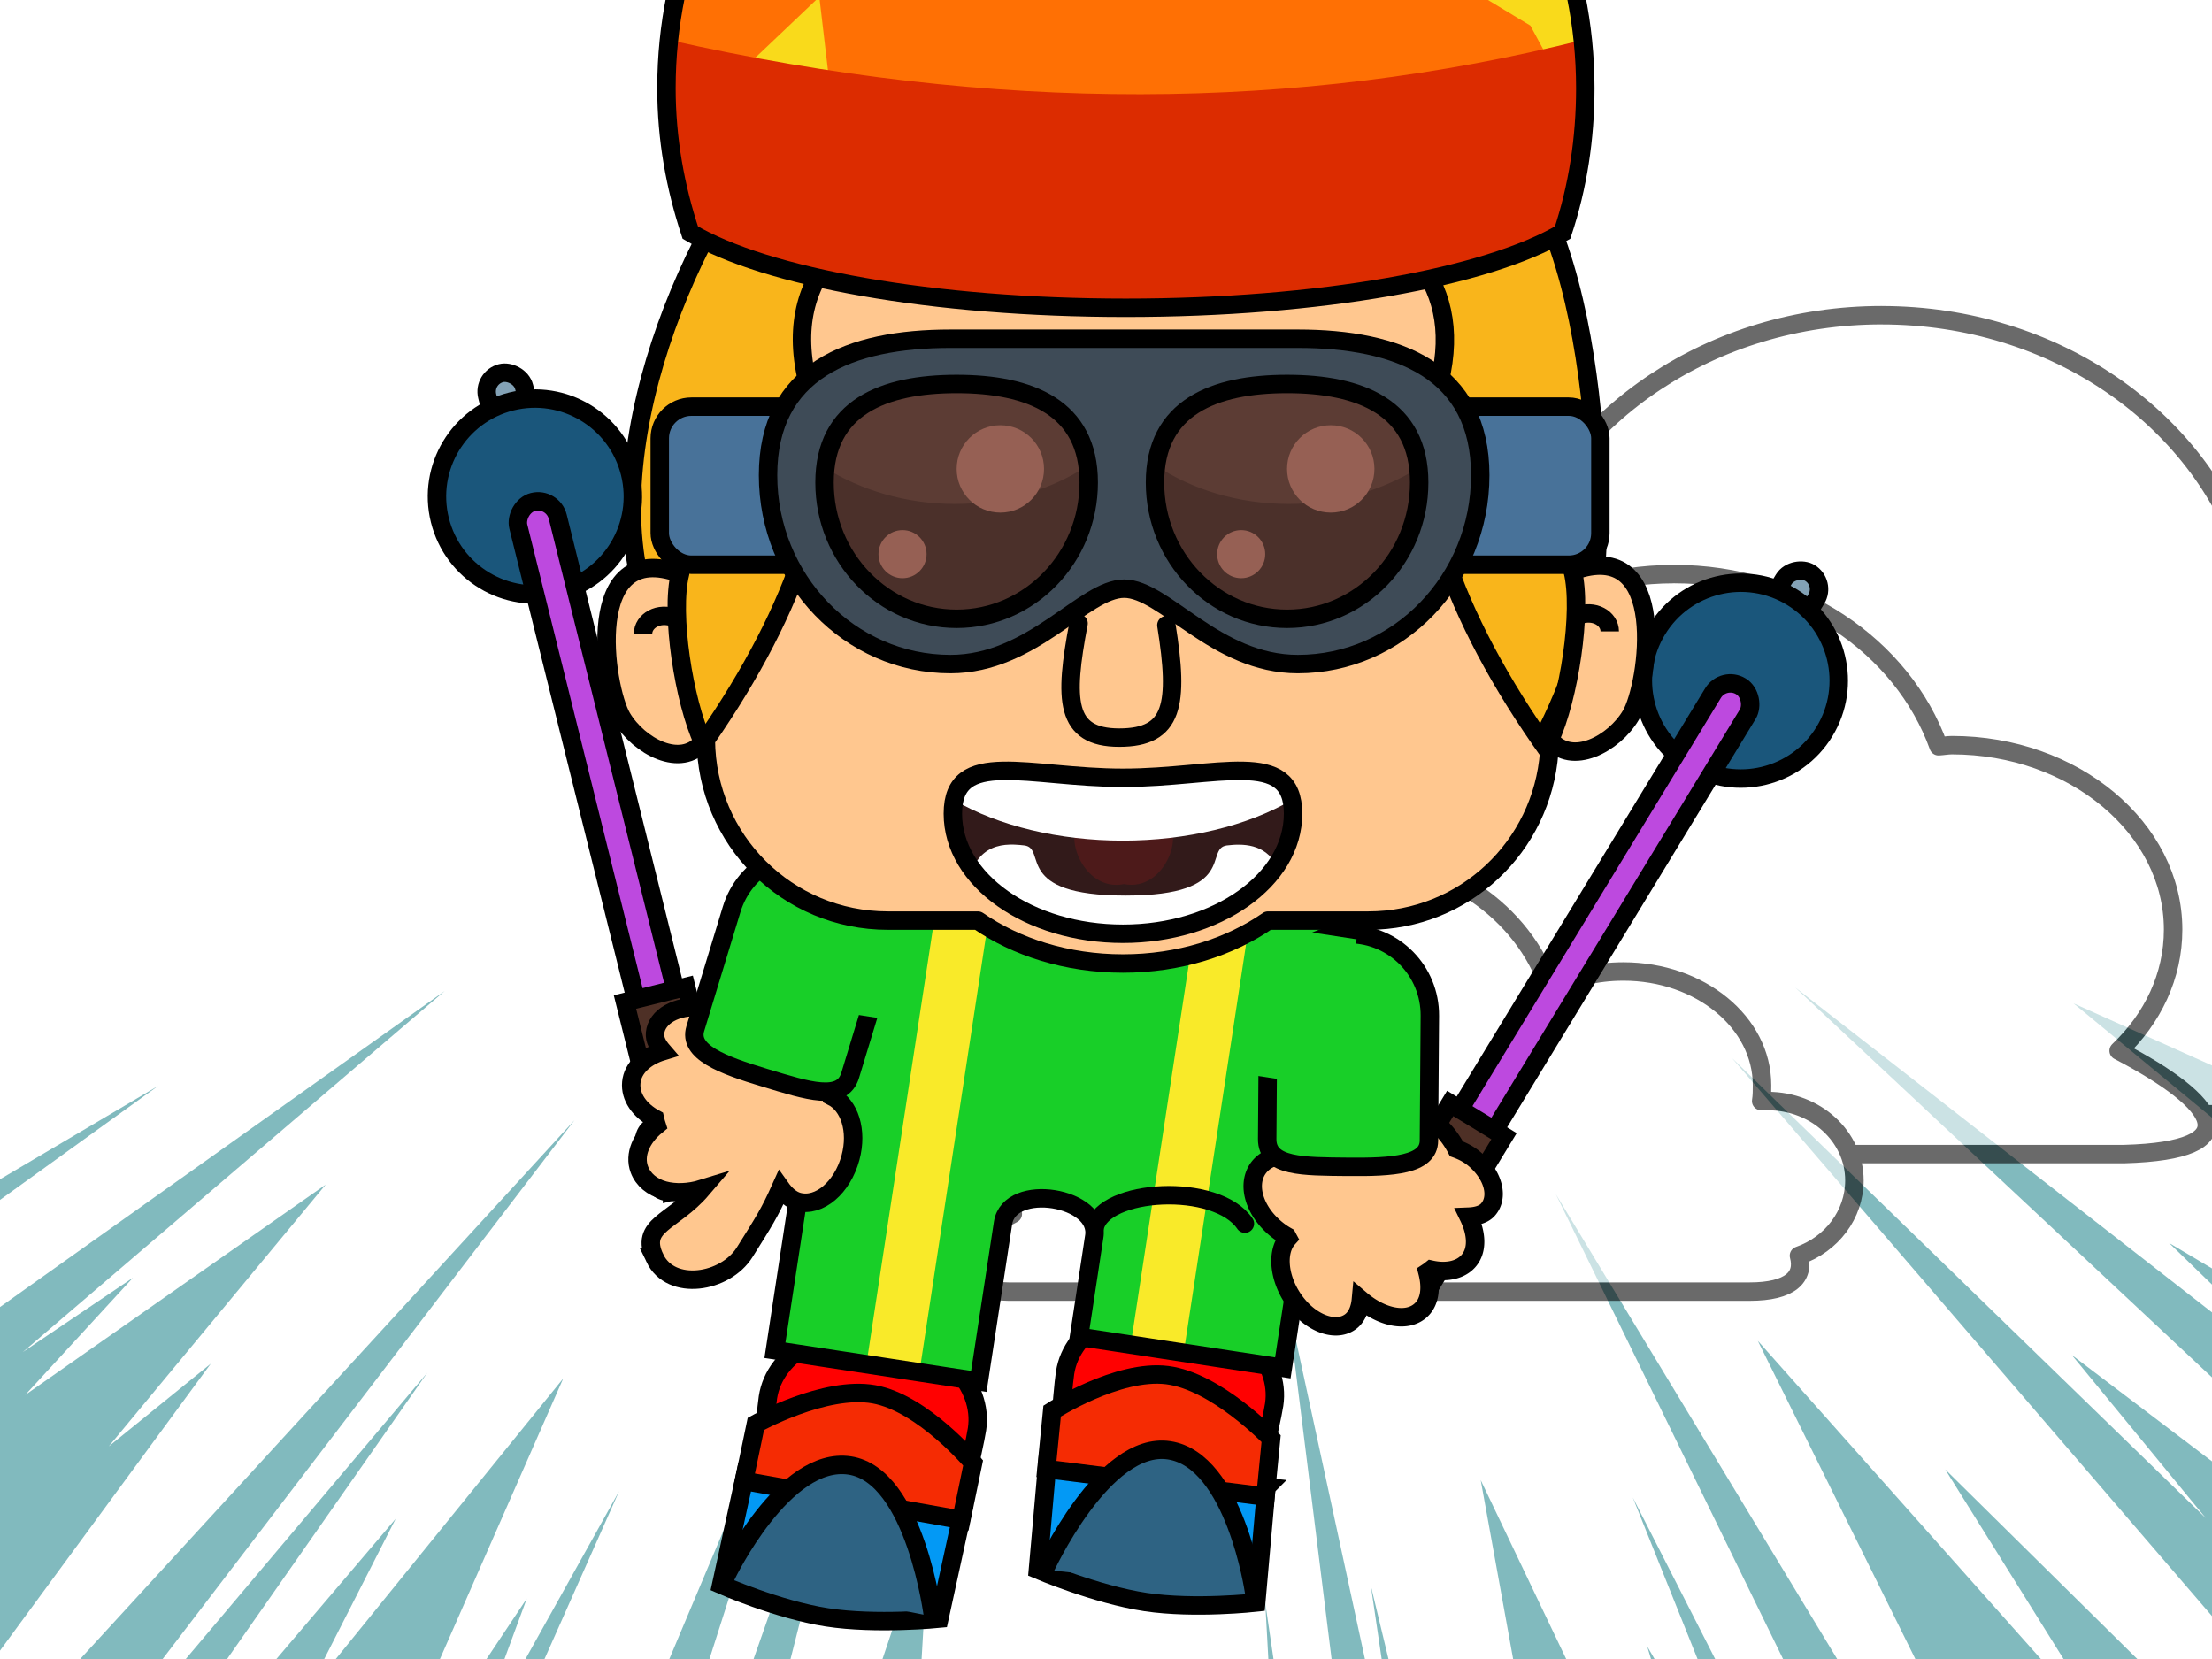 <?xml version="1.0" encoding="UTF-8" standalone="no"?>
<!-- Created with Inkscape (http://www.inkscape.org/) -->

<svg
   xmlns:dc="http://purl.org/dc/elements/1.1/"
   xmlns:cc="http://creativecommons.org/ns#"
   xmlns:rdf="http://www.w3.org/1999/02/22-rdf-syntax-ns#"
   xmlns:svg="http://www.w3.org/2000/svg"
   xmlns="http://www.w3.org/2000/svg"
   xmlns:sodipodi="http://sodipodi.sourceforge.net/DTD/sodipodi-0.dtd"
   xmlns:inkscape="http://www.inkscape.org/namespaces/inkscape"
   width="100%"
   height="100%"
   viewBox="0 0 60 45"
   id="ppvs"
   version="1.1"
   inkscape:version="0.91 r13725"
   sodipodi:docname="ski05.svg">
  <defs
     id="defs5015" />
  <sodipodi:namedview
     id="base"
     pagecolor="#ffffff"
     bordercolor="#666666"
     borderopacity="1.0"
     inkscape:pageopacity="0.0"
     inkscape:pageshadow="2"
     inkscape:zoom="2.9481255"
     inkscape:cx="45.271532"
     inkscape:cy="14.785557"
     inkscape:current-layer="g5096"
     inkscape:document-units="px"
     showgrid="false"
     inkscape:window-width="885"
     inkscape:window-height="640"
     inkscape:window-x="1584"
     inkscape:window-y="254"
     inkscape:window-maximized="0" />
  <g
     id="layer1"
     inkscape:label="Background"
     inkscape:groupmode="layer">
    <rect
       style="fill:#ffffff"
       id="rect0001"
       width="60"
       height="45"
       x="0"
       y="0" />
    <path
       style="color:#000000;clip-rule:nonzero;display:inline;overflow:visible;visibility:visible;opacity:1;isolation:auto;mix-blend-mode:normal;color-interpolation:sRGB;color-interpolation-filters:linearRGB;solid-color:#000000;solid-opacity:1;fill:#04767e;fill-opacity:0.503;fill-rule:nonzero;stroke:none;stroke-width:0.5;stroke-linecap:round;stroke-linejoin:miter;stroke-miterlimit:4;stroke-dasharray:none;stroke-dashoffset:0;stroke-opacity:1;marker:none;marker-start:none;marker-mid:none;marker-end:none;color-rendering:auto;image-rendering:auto;shape-rendering:auto;text-rendering:auto;enable-background:accumulate"
       d="M 48.695 26.785 L 60 37.361 L 60 35.598 L 48.695 26.785 z M 12.064 26.879 L 0 35.453 L 0 44.773 L 5.717 36.99 L 2.951 39.232 L 8.834 32.133 L 0.686 37.836 L 3.605 34.66 L 0.619 36.674 L 12.064 26.879 z M 56.246 27.217 L 60 30.316 L 60 28.9 L 56.246 27.217 z M 46.98 28.699 L 60 43.836 L 60 39.639 L 56.199 36.756 L 59.83 41.176 L 46.98 28.699 z M 4.287 29.457 L 0 31.988 L 0 32.547 L 4.287 29.457 z M 15.58 30.387 L 2.176 45 L 4.412 45 L 15.58 30.387 z M 42.201 32.391 L 48.365 45 L 49.832 45 L 42.201 32.391 z M 58.838 33.717 L 60 34.844 L 60 34.406 L 58.838 33.717 z M 22.66 34.314 L 18.156 45 L 19.244 45 L 22.66 34.314 z M 24.043 34.748 L 20.441 45 L 21.443 45 L 24.043 34.748 z M 34.895 35.164 L 36.119 45 L 37.023 45 L 34.895 35.164 z M 47.68 36.369 L 51.953 45 L 55.357 45 L 47.68 36.369 z M 11.588 37.238 L 5.039 45 L 6.16 45 L 11.588 37.238 z M 15.277 37.391 L 9.109 45 L 11.934 45 L 15.277 37.391 z M 52.764 39.857 L 55.973 45 L 57.973 45 L 52.764 39.857 z M 40.164 40.148 L 41.043 45 L 42.482 45 L 40.164 40.148 z M 16.793 40.449 L 14.254 45 L 14.77 45 L 16.793 40.449 z M 44.289 40.619 L 46.045 45 L 46.523 45 L 44.289 40.619 z M 25.219 41.191 L 23.938 45 L 24.998 45 L 25.219 41.191 z M 10.732 41.197 L 7.498 45 L 8.795 45 L 10.732 41.197 z M 37.184 43.014 L 37.477 45 L 37.662 45 L 37.184 43.014 z M 14.289 43.361 L 13.197 45 L 13.684 45 L 14.289 43.361 z M 34.32 43.477 L 34.404 45 L 34.543 45 L 34.32 43.477 z M 44.68 44.658 L 44.783 45 L 44.879 45 L 44.68 44.658 z "
       id="path4944" />
    <g
       id="g5096"
       transform="matrix(-0.842,0,0,0.84,36.868,-38.838)"
       style="opacity:0.584">
      <path
         inkscape:connector-curvature="0"
         style="display:inline;overflow:visible;visibility:visible;fill:#ffffff;fill-opacity:1;fill-rule:evenodd;stroke:#000000;stroke-width:0.595;stroke-linecap:round;stroke-linejoin:round;stroke-miterlimit:4;stroke-dasharray:none;stroke-dashoffset:0;stroke-opacity:1;marker:none;enable-background:accumulate"
         d="m -16.832,56.414 c 5.463,0 10.098,3.206 11.689,7.661 0.194,-0.01 0.392,-0.049 0.589,-0.049 5.382,0 9.774,3.692 9.774,8.205 0,2.065 -0.9,3.948 -2.407,5.388 4.446,2.333 5.804,4.441 0.246,4.597 0,0 -34.653,0 -43.32,0 -2.406,0 -3.233,-0.871 -2.898,-2.125 -1.911,-0.674 -3.242,-2.427 -3.242,-4.449 2e-6,-2.608 2.268,-4.696 5.059,-4.696 0.133,0 0.263,-0.009 0.393,0 -0.051,-0.303 -0.049,-0.625 -0.049,-0.939 0,-3.711 3.619,-6.722 8.104,-6.722 1.6,0 3.064,0.377 4.322,1.038 1.493,-4.582 6.173,-7.908 11.739,-7.908 z"
         id="path5100" />
      <path
         id="path2452-0"
         d="m -10.143,64.773 c -3.982,0 -7.361,2.327 -8.522,5.561 -0.141,-0.007 -0.286,-0.036 -0.43,-0.036 -3.924,0 -7.125,2.679 -7.125,5.956 0,1.499 0.656,2.866 1.754,3.911 -3.241,1.693 -4.231,3.224 -0.179,3.337 0,0 25.263,0 31.581,0 1.754,0 2.357,-0.632 2.113,-1.543 1.393,-0.489 2.363,-1.762 2.363,-3.229 -2e-6,-1.893 -1.654,-3.408 -3.688,-3.408 -0.097,0 -0.192,-0.007 -0.286,0 0.037,-0.22 0.036,-0.453 0.036,-0.682 0,-2.694 -2.638,-4.879 -5.908,-4.879 -1.166,0 -2.234,0.273 -3.151,0.753 -1.088,-3.326 -4.5,-5.74 -8.558,-5.74 z"
         style="display:inline;overflow:visible;visibility:visible;fill:#ffffff;fill-opacity:1;fill-rule:evenodd;stroke:#000000;stroke-width:0.595;stroke-linecap:round;stroke-linejoin:round;stroke-miterlimit:4;stroke-dasharray:none;stroke-dashoffset:0;stroke-opacity:1;marker:none;enable-background:accumulate"
         inkscape:connector-curvature="0" />
      <path
         inkscape:connector-curvature="0"
         style="display:inline;overflow:visible;visibility:visible;fill:#ffffff;fill-opacity:1;fill-rule:evenodd;stroke:#000000;stroke-width:0.595;stroke-linecap:round;stroke-linejoin:round;stroke-miterlimit:4;stroke-dasharray:none;stroke-dashoffset:0;stroke-opacity:1;marker:none;enable-background:accumulate"
         d="m 0.336,73.854 c 3.009,0 5.563,1.751 6.44,4.184 0.107,-0.005 0.216,-0.027 0.325,-0.027 2.965,0 5.384,2.016 5.384,4.481 0,1.128 -0.496,2.156 -1.326,2.942 2.449,1.274 3.197,2.425 0.135,2.51 0,0 -19.09,0 -23.865,0 -1.325,0 -1.781,-0.476 -1.596,-1.161 -1.053,-0.368 -1.786,-1.326 -1.786,-2.429 2e-6,-1.424 1.25,-2.564 2.787,-2.564 0.073,0 0.145,-0.005 0.216,0 -0.028,-0.166 -0.027,-0.341 -0.027,-0.513 0,-2.027 1.994,-3.671 4.465,-3.671 0.881,0 1.688,0.206 2.381,0.567 0.823,-2.502 3.401,-4.319 6.467,-4.319 z"
         id="path5094" />
    </g>
    <path
       inkscape:connector-curvature="0"
       id="path4238"
       d="m 37.668,2.736 c -1.594,-1.948 -5.845,-3.808 -9.122,-3.188 0.354,0.177 0.974,0.531 0.974,0.531 0,0 -5.048,-0.089 -7.794,2.657 -2.745,2.745 -5.579,9.122 -4.251,13.461 1.328,4.339 2.48,4.959 2.923,5.579 0.177,-1.24 0.443,-1.506 0.443,-1.506 0,0 3.188,5.756 9.83,5.756 6.642,0 9.299,-5.225 9.299,-5.225 l 0.354,1.594 c 0,0 3.011,-3.542 3.011,-7.97 0,-4.428 -0.886,-12.133 -5.668,-11.69 z"
       style="display:inline;fill:#f9b51b;fill-opacity:1;stroke:#000000;stroke-width:0.5;stroke-linecap:butt;stroke-linejoin:miter;stroke-miterlimit:4;stroke-dasharray:none;stroke-opacity:1" />
    <g
       id="g4797"
       transform="matrix(0.989,0.151,-0.151,0.989,3.568,-3.989)">
      <path
         style="display:inline;overflow:visible;visibility:visible;fill:#ad0202;fill-opacity:1;fill-rule:evenodd;stroke:none;stroke-width:0.5;marker:none;enable-background:accumulate"
         d="m 34.107,34.695 c -1.58,0 -2.867,0.997 -2.867,2.22 0,0.205 0.043,1.142 0.11,1.331 1.838,0.498 3.676,0.488 5.514,0 0.066,-0.187 0.11,-1.128 0.11,-1.331 0,-1.224 -1.287,-2.22 -2.867,-2.22 z"
         id="path4540-7-2"
         sodipodi:nodetypes="csccsc"
         inkscape:connector-curvature="0" />
      <path
         style="display:inline;overflow:visible;visibility:visible;fill:#ff0101;fill-opacity:1;fill-rule:evenodd;stroke:none;stroke-width:0.5;marker:none;enable-background:accumulate"
         d="m 34.093,34.708 c -1.58,0 -2.867,0.997 -2.867,2.22 0,0.069 0.028,0.268 0.037,0.444 1.892,0.477 3.806,0.469 5.698,0 0.009,-0.176 0,-0.377 0,-0.444 0,-1.224 -1.287,-2.22 -2.867,-2.22 z"
         id="path4542-6-1-3"
         inkscape:connector-curvature="0" />
      <path
         sodipodi:nodetypes="csccsc"
         id="path4544-3-3"
         d="m 34.107,34.695 c -1.58,0 -2.867,0.997 -2.867,2.22 0,0.205 0.043,1.142 0.11,1.331 1.838,0.498 3.676,0.488 5.514,0 0.066,-0.187 0.11,-1.128 0.11,-1.331 0,-1.224 -1.287,-2.22 -2.867,-2.22 z"
         style="display:inline;overflow:visible;visibility:visible;fill:none;stroke:#000000;stroke-width:0.5;stroke-linecap:round;stroke-linejoin:miter;stroke-miterlimit:4;stroke-dasharray:none;stroke-dashoffset:0;stroke-opacity:1;marker:none;enable-background:accumulate"
         inkscape:connector-curvature="0" />
      <path
         inkscape:connector-curvature="0"
         sodipodi:nodetypes="csccsc"
         id="path3507-7-2-2-6"
         d="m 26.243,36.569 c -1.58,0 -2.867,0.997 -2.867,2.22 0,0.205 0.043,1.142 0.11,1.331 1.838,0.498 3.676,0.488 5.514,0 0.066,-0.187 0.11,-1.128 0.11,-1.331 0,-1.224 -1.287,-2.22 -2.867,-2.22 z"
         style="display:inline;overflow:visible;visibility:visible;fill:#ad0202;fill-opacity:1;fill-rule:evenodd;stroke:none;stroke-width:0.5;marker:none;enable-background:accumulate" />
      <path
         inkscape:connector-curvature="0"
         id="path3512-6-6-7-6"
         d="m 26.228,36.582 c -1.58,0 -2.867,0.997 -2.867,2.22 0,0.069 0.028,0.268 0.037,0.444 1.892,0.477 3.806,0.469 5.698,0 0.009,-0.176 0,-0.377 0,-0.444 0,-1.224 -1.287,-2.22 -2.867,-2.22 z"
         style="display:inline;overflow:visible;visibility:visible;fill:#ff0101;fill-opacity:1;fill-rule:evenodd;stroke:none;stroke-width:0.5;marker:none;enable-background:accumulate" />
      <path
         inkscape:connector-curvature="0"
         style="display:inline;overflow:visible;visibility:visible;fill:none;stroke:#000000;stroke-width:0.5;stroke-linecap:round;stroke-linejoin:miter;stroke-miterlimit:4;stroke-dasharray:none;stroke-dashoffset:0;stroke-opacity:1;marker:none;enable-background:accumulate"
         d="m 26.243,36.569 c -1.58,0 -2.867,0.997 -2.867,2.22 0,0.205 0.043,1.142 0.11,1.331 1.838,0.498 3.676,0.488 5.514,0 0.066,-0.187 0.11,-1.128 0.11,-1.331 0,-1.224 -1.287,-2.22 -2.867,-2.22 z"
         id="path3517-5-4-3"
         sodipodi:nodetypes="csccsc" />
      <path
         inkscape:connector-curvature="0"
         style="color:#000000;display:inline;overflow:visible;visibility:visible;fill:#18cf28;fill-opacity:1;stroke:none;stroke-width:0.5;marker:none;enable-background:accumulate"
         d="m 32.484,20.185 c -0.609,0.004 -1.335,0.031 -2.237,0.031 l -0.066,0 c -1.354,0 -2.327,-0.029 -3.06,0 -1.221,0.048 -1.781,0.28 -2.171,1.224 -0.532,1.285 -2.035,4.323 -2.303,6.485 -0.012,0.094 -0.026,0.185 -0.033,0.275 -0.026,0.273 -0.031,0.533 0,0.765 0.02,0.148 0.045,0.258 0.066,0.398 0.23,1.558 0.495,2.627 0.691,3.395 l 0,4.74 5.592,0 0.001,-4.342 c 2.63e-4,-1.143 2.526,-1.112 2.5,0 l 0.002,2.736 5.59,0 0,-3.133 c 0.196,-0.768 0.461,-1.837 0.691,-3.395 0.022,-0.15 0.044,-0.237 0.066,-0.398 0.031,-0.232 0.026,-0.492 0,-0.765 -0.008,-0.091 -0.021,-0.181 -0.033,-0.275 -0.268,-2.162 -1.771,-5.2 -2.303,-6.485 -0.469,-1.132 -1.166,-1.265 -2.994,-1.254 z"
         id="path4324-3-2"
         sodipodi:nodetypes="csscscccccccsscccccccscc" />
      <path
         inkscape:connector-curvature="0"
         id="rect4234-9"
         d="m 32.884,20.196 0,15.695 1.453,0 0,-15.549 C 33.976,20.236 33.482,20.203 32.884,20.196 Z m -5.764,0.02 c -0.531,0.021 -0.919,0.093 -1.24,0.227 l 0,17.055 1.453,0 0,-17.282 c -0.053,0.002 -0.162,-0.002 -0.213,0 z"
         style="color:#000000;clip-rule:nonzero;display:inline;overflow:visible;visibility:visible;opacity:1;isolation:auto;mix-blend-mode:normal;color-interpolation:sRGB;color-interpolation-filters:linearRGB;solid-color:#000000;solid-opacity:1;fill:#f9ea29;fill-opacity:1;fill-rule:nonzero;stroke:none;stroke-width:0.5;stroke-linecap:square;stroke-linejoin:round;stroke-miterlimit:3.8;stroke-dasharray:none;stroke-dashoffset:0;stroke-opacity:1;marker:none;marker-start:none;marker-mid:none;marker-end:none;color-rendering:auto;image-rendering:auto;shape-rendering:auto;text-rendering:auto;enable-background:accumulate"
         sodipodi:nodetypes="ccccccccccc" />
      <path
         sodipodi:nodetypes="csscscccccccsscccccccscc"
         id="path4322-1-5"
         d="m 32.484,20.185 c -0.609,0.004 -1.335,0.031 -2.237,0.031 l -0.066,0 c -1.354,0 -2.327,-0.029 -3.06,0 -1.221,0.048 -1.781,0.28 -2.171,1.224 -0.532,1.285 -2.035,4.323 -2.303,6.485 -0.012,0.094 -0.026,0.185 -0.033,0.275 -0.026,0.273 -0.031,0.533 0,0.765 0.02,0.148 0.045,0.258 0.066,0.398 0.23,1.558 0.495,2.627 0.691,3.395 l 0,4.74 5.592,0 0.001,-4.342 c 2.63e-4,-1.143 2.526,-1.112 2.5,0 l 0.002,2.736 5.59,0 0,-3.133 c 0.196,-0.768 0.461,-1.837 0.691,-3.395 0.022,-0.15 0.044,-0.237 0.066,-0.398 0.031,-0.232 0.026,-0.492 0,-0.765 -0.008,-0.091 -0.021,-0.181 -0.033,-0.275 -0.268,-2.162 -1.771,-5.2 -2.303,-6.485 -0.469,-1.132 -1.166,-1.265 -2.994,-1.254 z"
         style="color:#000000;display:inline;overflow:visible;visibility:visible;fill:none;stroke:#000000;stroke-width:0.5;stroke-linecap:round;stroke-linejoin:miter;stroke-miterlimit:4;stroke-dasharray:none;stroke-dashoffset:0;stroke-opacity:1;marker:none;enable-background:accumulate"
         inkscape:connector-curvature="0" />
      <g
         transform="matrix(-1,0,0,1,59.963,0)"
         id="g4527">
        <g
           transform="matrix(0.923,0.385,-0.385,0.923,-17.62,-46.337)"
           id="g4529">
          <rect
             transform="matrix(0,-1,1,0,0,0)"
             y="82.599"
             x="-34.16"
             height="1.031"
             width="5.16"
             id="rect4531"
             style="color:#000000;clip-rule:nonzero;display:inline;overflow:visible;visibility:visible;opacity:1;isolation:auto;mix-blend-mode:normal;color-interpolation:sRGB;color-interpolation-filters:linearRGB;solid-color:#000000;solid-opacity:1;fill:#83a2b6;fill-opacity:1;fill-rule:nonzero;stroke:#000000;stroke-width:0.5;stroke-linecap:butt;stroke-linejoin:miter;stroke-miterlimit:4;stroke-dasharray:none;stroke-dashoffset:0;stroke-opacity:1;marker:none;marker-start:none;marker-mid:none;marker-end:none;color-rendering:auto;image-rendering:auto;shape-rendering:auto;text-rendering:auto;enable-background:accumulate"
             rx="0.516"
             ry="0.516" />
          <circle
             style="color:#000000;clip-rule:nonzero;display:inline;overflow:visible;visibility:visible;opacity:1;isolation:auto;mix-blend-mode:normal;color-interpolation:sRGB;color-interpolation-filters:linearRGB;solid-color:#000000;solid-opacity:1;fill:#1a567b;fill-opacity:1;fill-rule:nonzero;stroke:#000000;stroke-width:0.5;stroke-linecap:butt;stroke-linejoin:miter;stroke-miterlimit:4;stroke-dasharray:none;stroke-dashoffset:0;stroke-opacity:1;marker:none;marker-start:none;marker-mid:none;marker-end:none;color-rendering:auto;image-rendering:auto;shape-rendering:auto;text-rendering:auto;enable-background:accumulate"
             id="circle4533"
             cx="83.032"
             cy="32.468"
             r="2.655" />
          <rect
             y="-49.294"
             x="-83.665"
             height="16.695"
             width="1.101"
             id="rect4535"
             style="color:#000000;clip-rule:nonzero;display:inline;overflow:visible;visibility:visible;opacity:1;isolation:auto;mix-blend-mode:normal;color-interpolation:sRGB;color-interpolation-filters:linearRGB;solid-color:#000000;solid-opacity:1;fill:#bd49df;fill-opacity:1;fill-rule:nonzero;stroke:#000000;stroke-width:0.5;stroke-linecap:butt;stroke-linejoin:miter;stroke-miterlimit:4;stroke-dasharray:none;stroke-dashoffset:0;stroke-opacity:1;marker:none;marker-start:none;marker-mid:none;marker-end:none;color-rendering:auto;image-rendering:auto;shape-rendering:auto;text-rendering:auto;enable-background:accumulate"
             transform="scale(-1,-1)"
             rx="0.55"
             ry="0.55" />
          <path
             inkscape:connector-curvature="0"
             id="path4537"
             d="m 83.969,51.648 c 0.225,0 0.406,-0.179 0.406,-0.404 l 0,-1.031 c 0,-0.225 -0.181,-0.406 -0.406,-0.406 l 0,-3.451 -1.709,0 0,3.451 c -0.225,0 -0.406,0.181 -0.406,0.406 l 0,1.031 c 0,0.225 0.181,0.404 0.406,0.404 l 1.709,0 z"
             style="color:#000000;clip-rule:nonzero;display:inline;overflow:visible;visibility:visible;opacity:1;isolation:auto;mix-blend-mode:normal;color-interpolation:sRGB;color-interpolation-filters:linearRGB;solid-color:#000000;solid-opacity:1;fill:#4e3026;fill-opacity:1;fill-rule:nonzero;stroke:#000000;stroke-width:0.5;stroke-linecap:butt;stroke-linejoin:miter;stroke-miterlimit:4;stroke-dasharray:none;stroke-dashoffset:0;stroke-opacity:1;marker:none;marker-start:none;marker-mid:none;marker-end:none;color-rendering:auto;image-rendering:auto;shape-rendering:auto;text-rendering:auto;enable-background:accumulate" />
        </g>
        <path
           sodipodi:nodetypes="zccsccsccsccscssczz"
           inkscape:connector-curvature="0"
           id="path4539"
           d="m 40.186,35.52 c 0.568,-0.837 -0.339,-1.015 -0.981,-2.049 0.339,0.164 0.706,0.23 1.009,0.196 0.334,-0.037 0.608,-0.201 0.752,-0.461 0.207,-0.373 0.077,-0.857 -0.283,-1.253 0.028,-0.054 0.046,-0.113 0.069,-0.168 0.452,-0.161 0.762,-0.484 0.785,-0.876 0.024,-0.399 -0.27,-0.755 -0.714,-0.967 0.149,-0.127 0.268,-0.273 0.28,-0.453 0.028,-0.452 -0.466,-0.84 -1.111,-0.876 -0.161,-0.009 -0.295,6.46e-4 -0.437,0.034 -0.009,-0.004 -0.022,0.009 -0.031,0.005 -0.415,-0.189 -0.907,-0.275 -1.389,-0.202 -1.066,0.16 -1.866,1.001 -2.036,2.012 -0.504,0.164 -0.829,0.81 -0.744,1.565 0.094,0.83 0.631,1.463 1.221,1.397 0.197,-0.022 0.38,-0.151 0.524,-0.3 0.201,0.726 0.312,0.965 0.704,1.871 0.392,0.906 1.815,1.362 2.384,0.525 z"
           style="display:inline;overflow:visible;visibility:visible;fill:#ffc78f;fill-opacity:1;fill-rule:evenodd;stroke:#000000;stroke-width:0.5;stroke-linecap:round;stroke-linejoin:miter;stroke-miterlimit:4;stroke-dasharray:none;stroke-dashoffset:0;stroke-opacity:1;marker:none;enable-background:accumulate" />
        <path
           inkscape:connector-curvature="0"
           sodipodi:nodetypes="cccsccc"
           id="path4541"
           d="m 37.977,30.237 c -1.203,0.171 -2.167,0.338 -2.277,-0.416 l -0.486,-3.348 c -0.175,-1.204 0.653,-2.311 1.855,-2.482 1.203,-0.171 2.312,0.661 2.487,1.865 l 0.486,3.348 c 0.095,0.655 -0.863,0.862 -2.066,1.033 z"
           style="display:inline;overflow:visible;visibility:visible;fill:#18cf28;fill-opacity:1;stroke:#000000;stroke-width:0.5;stroke-linecap:round;stroke-linejoin:miter;stroke-miterlimit:4;stroke-dashoffset:0;stroke-opacity:1;marker:none;enable-background:accumulate" />
        <rect
           style="color:#000000;clip-rule:nonzero;display:inline;overflow:visible;visibility:visible;opacity:1;isolation:auto;mix-blend-mode:normal;color-interpolation:sRGB;color-interpolation-filters:linearRGB;solid-color:#000000;solid-opacity:1;fill:#18cf28;fill-opacity:1;fill-rule:nonzero;stroke:none;stroke-width:0.5;stroke-linecap:round;stroke-linejoin:miter;stroke-miterlimit:4;stroke-dasharray:none;stroke-dashoffset:0;stroke-opacity:1;marker:none;marker-start:none;marker-mid:none;marker-end:none;color-rendering:auto;image-rendering:auto;shape-rendering:auto;text-rendering:auto;enable-background:accumulate"
           id="rect4543"
           width="2.693"
           height="4.067"
           x="34.585"
           y="24.103" />
      </g>
      <g
         id="g4485">
        <g
           id="g4456"
           transform="matrix(0.923,0.385,-0.385,0.923,-17.62,-46.337)">
          <rect
             ry="0.516"
             rx="0.516"
             style="color:#000000;clip-rule:nonzero;display:inline;overflow:visible;visibility:visible;opacity:1;isolation:auto;mix-blend-mode:normal;color-interpolation:sRGB;color-interpolation-filters:linearRGB;solid-color:#000000;solid-opacity:1;fill:#83a2b6;fill-opacity:1;fill-rule:nonzero;stroke:#000000;stroke-width:0.5;stroke-linecap:butt;stroke-linejoin:miter;stroke-miterlimit:4;stroke-dasharray:none;stroke-dashoffset:0;stroke-opacity:1;marker:none;marker-start:none;marker-mid:none;marker-end:none;color-rendering:auto;image-rendering:auto;shape-rendering:auto;text-rendering:auto;enable-background:accumulate"
             id="rect4413"
             width="5.16"
             height="1.031"
             x="-34.16"
             y="82.599"
             transform="matrix(0,-1,1,0,0,0)" />
          <circle
             r="2.655"
             cy="32.468"
             cx="83.032"
             id="path4436"
             style="color:#000000;clip-rule:nonzero;display:inline;overflow:visible;visibility:visible;opacity:1;isolation:auto;mix-blend-mode:normal;color-interpolation:sRGB;color-interpolation-filters:linearRGB;solid-color:#000000;solid-opacity:1;fill:#1a567b;fill-opacity:1;fill-rule:nonzero;stroke:#000000;stroke-width:0.5;stroke-linecap:butt;stroke-linejoin:miter;stroke-miterlimit:4;stroke-dasharray:none;stroke-dashoffset:0;stroke-opacity:1;marker:none;marker-start:none;marker-mid:none;marker-end:none;color-rendering:auto;image-rendering:auto;shape-rendering:auto;text-rendering:auto;enable-background:accumulate" />
          <rect
             ry="0.55"
             rx="0.55"
             transform="scale(-1,-1)"
             style="color:#000000;clip-rule:nonzero;display:inline;overflow:visible;visibility:visible;opacity:1;isolation:auto;mix-blend-mode:normal;color-interpolation:sRGB;color-interpolation-filters:linearRGB;solid-color:#000000;solid-opacity:1;fill:#bd49df;fill-opacity:1;fill-rule:nonzero;stroke:#000000;stroke-width:0.5;stroke-linecap:butt;stroke-linejoin:miter;stroke-miterlimit:4;stroke-dasharray:none;stroke-dashoffset:0;stroke-opacity:1;marker:none;marker-start:none;marker-mid:none;marker-end:none;color-rendering:auto;image-rendering:auto;shape-rendering:auto;text-rendering:auto;enable-background:accumulate"
             id="rect4415"
             width="1.101"
             height="16.695"
             x="-83.665"
             y="-49.294" />
          <path
             style="color:#000000;clip-rule:nonzero;display:inline;overflow:visible;visibility:visible;opacity:1;isolation:auto;mix-blend-mode:normal;color-interpolation:sRGB;color-interpolation-filters:linearRGB;solid-color:#000000;solid-opacity:1;fill:#4e3026;fill-opacity:1;fill-rule:nonzero;stroke:#000000;stroke-width:0.5;stroke-linecap:butt;stroke-linejoin:miter;stroke-miterlimit:4;stroke-dasharray:none;stroke-dashoffset:0;stroke-opacity:1;marker:none;marker-start:none;marker-mid:none;marker-end:none;color-rendering:auto;image-rendering:auto;shape-rendering:auto;text-rendering:auto;enable-background:accumulate"
             d="m 83.969,51.648 c 0.225,0 0.406,-0.179 0.406,-0.404 l 0,-1.031 c 0,-0.225 -0.181,-0.406 -0.406,-0.406 l 0,-3.451 -1.709,0 0,3.451 c -0.225,0 -0.406,0.181 -0.406,0.406 l 0,1.031 c 0,0.225 0.181,0.404 0.406,0.404 l 1.709,0 z"
             id="path4417"
             inkscape:connector-curvature="0" />
        </g>
        <path
           inkscape:connector-curvature="0"
           style="display:inline;overflow:visible;visibility:visible;fill:#ffc78f;fill-opacity:1;fill-rule:evenodd;stroke:#000000;stroke-width:0.5;stroke-linecap:round;stroke-linejoin:miter;stroke-miterlimit:4;stroke-dasharray:none;stroke-dashoffset:0;stroke-opacity:1;marker:none;enable-background:accumulate"
           d="m 37.035,33.987 c 0.528,0.582 1.264,0.754 1.634,0.401 0.158,-0.15 0.215,-0.388 0.2,-0.64 0.634,0.393 1.34,0.434 1.657,0.026 0.206,-0.265 0.182,-0.647 0.016,-1.036 a 2.588,2.588 0 0 0 0.035,-0.032 2.588,2.588 0 0 0 0.051,-0.054 c 0.402,0.027 0.775,-0.093 0.962,-0.379 0.218,-0.335 0.106,-0.789 -0.174,-1.194 0.192,-0.037 0.388,-0.114 0.487,-0.264 0.249,-0.378 0.014,-0.931 -0.528,-1.283 -0.183,-0.119 -0.375,-0.184 -0.563,-0.222 a 2.588,2.588 0 0 0 -0.226,-0.266 2.588,2.588 0 0 0 -3.661,-0.006 2.588,2.588 0 0 0 -0.662,1.134 1.512,1.074 26.015 0 0 -0.689,0.479 1.512,1.074 26.015 0 0 0.889,1.629 1.512,1.074 26.015 0 0 0.168,0.072 2.588,2.588 0 0 0 0.034,0.046 c -0.253,0.385 -0.109,1.061 0.37,1.589 z"
           id="path3522" />
        <path
           style="display:inline;overflow:visible;visibility:visible;fill:#18cf28;fill-opacity:1;stroke:#000000;stroke-width:0.5;stroke-linecap:round;stroke-linejoin:miter;stroke-miterlimit:4;stroke-dashoffset:0;stroke-opacity:1;marker:none;enable-background:accumulate"
           d="m 37.977,30.237 c -1.203,0.171 -2.167,0.338 -2.277,-0.416 l -0.486,-3.348 c -0.175,-1.204 0.653,-2.311 1.855,-2.482 1.203,-0.171 2.312,0.661 2.487,1.865 l 0.486,3.348 c 0.095,0.655 -0.863,0.862 -2.066,1.033 z"
           id="path4398-0-3"
           sodipodi:nodetypes="cccsccc"
           inkscape:connector-curvature="0" />
        <rect
           y="24.103"
           x="34.585"
           height="4.067"
           width="2.693"
           id="rect4510"
           style="color:#000000;clip-rule:nonzero;display:inline;overflow:visible;visibility:visible;opacity:1;isolation:auto;mix-blend-mode:normal;color-interpolation:sRGB;color-interpolation-filters:linearRGB;solid-color:#000000;solid-opacity:1;fill:#18cf28;fill-opacity:1;fill-rule:nonzero;stroke:none;stroke-width:0.5;stroke-linecap:round;stroke-linejoin:miter;stroke-miterlimit:4;stroke-dasharray:none;stroke-dashoffset:0;stroke-opacity:1;marker:none;marker-start:none;marker-mid:none;marker-end:none;color-rendering:auto;image-rendering:auto;shape-rendering:auto;text-rendering:auto;enable-background:accumulate" />
      </g>
      <g
         transform="matrix(1.272,0,0,1.272,-18.433,-12.551)"
         id="g4656">
        <path
           style="color:#000000;clip-rule:nonzero;display:inline;overflow:visible;visibility:visible;opacity:1;isolation:auto;mix-blend-mode:normal;color-interpolation:sRGB;color-interpolation-filters:linearRGB;solid-color:#000000;solid-opacity:1;fill:#0399f5;fill-opacity:1;fill-rule:nonzero;stroke:none;stroke-width:0.5;stroke-linecap:butt;stroke-linejoin:miter;stroke-miterlimit:4;stroke-dasharray:none;stroke-dashoffset:0;stroke-opacity:1;marker:none;marker-start:none;marker-mid:none;marker-end:none;color-rendering:auto;image-rendering:auto;shape-rendering:auto;text-rendering:auto;enable-background:accumulate"
           d="m 32.643,41.998 -0.156,2.463 c 0,0 1.268,0.343 2.332,0.346 1.064,0.003 2.373,-0.334 2.373,-0.334 l 0.146,-2.299 c -1.395,-0.043 -3.399,-0.114 -4.695,-0.176 z"
           id="path4615"
           inkscape:connector-curvature="0" />
        <path
           sodipodi:nodetypes="csc"
           inkscape:connector-curvature="0"
           id="path4654"
           d="m 32.568,44.238 c 0,0 0.825,-2.704 2.243,-2.704 1.418,0 2.243,2.916 2.243,2.916 -1.284,0.577 -3.228,0.413 -4.486,-0.212 z"
           style="color:#000000;clip-rule:nonzero;display:inline;overflow:visible;visibility:visible;opacity:1;isolation:auto;mix-blend-mode:normal;color-interpolation:sRGB;color-interpolation-filters:linearRGB;solid-color:#000000;solid-opacity:1;fill:#2e6383;fill-opacity:1;fill-rule:nonzero;stroke:none;stroke-width:0.5;stroke-linecap:square;stroke-linejoin:round;stroke-miterlimit:3.8;stroke-dasharray:none;stroke-dashoffset:0;stroke-opacity:1;marker:none;marker-start:none;marker-mid:none;marker-end:none;color-rendering:auto;image-rendering:auto;shape-rendering:auto;text-rendering:auto;enable-background:accumulate" />
        <path
           style="color:#000000;clip-rule:nonzero;display:inline;overflow:visible;visibility:visible;opacity:1;isolation:auto;mix-blend-mode:normal;color-interpolation:sRGB;color-interpolation-filters:linearRGB;solid-color:#000000;solid-opacity:1;fill:none;fill-opacity:1;fill-rule:nonzero;stroke:#000000;stroke-width:0.393;stroke-linecap:butt;stroke-linejoin:miter;stroke-miterlimit:4;stroke-dasharray:none;stroke-dashoffset:0;stroke-opacity:1;marker:none;marker-start:none;marker-mid:none;marker-end:none;color-rendering:auto;image-rendering:auto;shape-rendering:auto;text-rendering:auto;enable-background:accumulate"
           d="m 32.643,41.998 -0.156,2.463 c 0,0 1.268,0.343 2.332,0.346 1.064,0.003 2.373,-0.334 2.373,-0.334 l 0.146,-2.299 c -1.395,-0.043 -3.399,-0.114 -4.695,-0.176 z"
           id="path4619"
           inkscape:connector-curvature="0" />
        <path
           sodipodi:nodetypes="czcccc"
           inkscape:connector-curvature="0"
           id="path4623"
           d="m 32.7,40.959 c 0,0 1.33,-1.031 2.393,-1.003 1.063,0.028 2.31,1.127 2.31,1.127 l -0.066,1.239 -4.704,-0.123 z"
           style="color:#000000;clip-rule:nonzero;display:inline;overflow:visible;visibility:visible;opacity:1;isolation:auto;mix-blend-mode:normal;color-interpolation:sRGB;color-interpolation-filters:linearRGB;solid-color:#000000;solid-opacity:1;fill:#f52b03;fill-opacity:1;fill-rule:nonzero;stroke:#000000;stroke-width:0.393;stroke-linecap:butt;stroke-linejoin:miter;stroke-miterlimit:4;stroke-dasharray:none;stroke-dashoffset:0;stroke-opacity:1;marker:none;marker-start:none;marker-mid:none;marker-end:none;color-rendering:auto;image-rendering:auto;shape-rendering:auto;text-rendering:auto;enable-background:accumulate" />
        <path
           style="color:#000000;clip-rule:nonzero;display:inline;overflow:visible;visibility:visible;opacity:1;isolation:auto;mix-blend-mode:normal;color-interpolation:sRGB;color-interpolation-filters:linearRGB;solid-color:#000000;solid-opacity:1;fill:#2e6383;fill-opacity:1;fill-rule:nonzero;stroke:#000000;stroke-width:0.393;stroke-linecap:square;stroke-linejoin:round;stroke-miterlimit:3.8;stroke-dasharray:none;stroke-dashoffset:0;stroke-opacity:1;marker:none;marker-start:none;marker-mid:none;marker-end:none;color-rendering:auto;image-rendering:auto;shape-rendering:auto;text-rendering:auto;enable-background:accumulate"
           d="m 32.568,44.238 c 0,0 0.825,-2.704 2.243,-2.704 1.418,0 2.243,2.916 2.243,2.916"
           id="path4621"
           inkscape:connector-curvature="0"
           sodipodi:nodetypes="csc" />
      </g>
      <g
         id="g4675"
         transform="matrix(-1.272,0,0,1.272,78.626,-14.265)">
        <path
           inkscape:connector-curvature="0"
           id="path4677"
           d="m 32.643,41.998 -0.156,2.463 c 0,0 1.268,0.343 2.332,0.346 1.064,0.003 2.373,-0.334 2.373,-0.334 l 0.146,-2.299 c -1.395,-0.043 -3.399,-0.114 -4.695,-0.176 z"
           style="color:#000000;clip-rule:nonzero;display:inline;overflow:visible;visibility:visible;opacity:1;isolation:auto;mix-blend-mode:normal;color-interpolation:sRGB;color-interpolation-filters:linearRGB;solid-color:#000000;solid-opacity:1;fill:#0399f5;fill-opacity:1;fill-rule:nonzero;stroke:none;stroke-width:0.5;stroke-linecap:butt;stroke-linejoin:miter;stroke-miterlimit:4;stroke-dasharray:none;stroke-dashoffset:0;stroke-opacity:1;marker:none;marker-start:none;marker-mid:none;marker-end:none;color-rendering:auto;image-rendering:auto;shape-rendering:auto;text-rendering:auto;enable-background:accumulate" />
        <path
           style="color:#000000;clip-rule:nonzero;display:inline;overflow:visible;visibility:visible;opacity:1;isolation:auto;mix-blend-mode:normal;color-interpolation:sRGB;color-interpolation-filters:linearRGB;solid-color:#000000;solid-opacity:1;fill:#2e6383;fill-opacity:1;fill-rule:nonzero;stroke:none;stroke-width:0.5;stroke-linecap:square;stroke-linejoin:round;stroke-miterlimit:3.8;stroke-dasharray:none;stroke-dashoffset:0;stroke-opacity:1;marker:none;marker-start:none;marker-mid:none;marker-end:none;color-rendering:auto;image-rendering:auto;shape-rendering:auto;text-rendering:auto;enable-background:accumulate"
           d="m 32.568,44.238 c 0,0 0.825,-2.704 2.243,-2.704 1.418,0 2.243,2.916 2.243,2.916 -1.284,0.577 -3.228,0.413 -4.486,-0.212 z"
           id="path4679"
           inkscape:connector-curvature="0"
           sodipodi:nodetypes="csc" />
        <path
           inkscape:connector-curvature="0"
           id="path4681"
           d="m 32.643,41.998 -0.156,2.463 c 0,0 1.268,0.343 2.332,0.346 1.064,0.003 2.373,-0.334 2.373,-0.334 l 0.146,-2.299 c -1.395,-0.043 -3.399,-0.114 -4.695,-0.176 z"
           style="color:#000000;clip-rule:nonzero;display:inline;overflow:visible;visibility:visible;opacity:1;isolation:auto;mix-blend-mode:normal;color-interpolation:sRGB;color-interpolation-filters:linearRGB;solid-color:#000000;solid-opacity:1;fill:none;fill-opacity:1;fill-rule:nonzero;stroke:#000000;stroke-width:0.393;stroke-linecap:butt;stroke-linejoin:miter;stroke-miterlimit:4;stroke-dasharray:none;stroke-dashoffset:0;stroke-opacity:1;marker:none;marker-start:none;marker-mid:none;marker-end:none;color-rendering:auto;image-rendering:auto;shape-rendering:auto;text-rendering:auto;enable-background:accumulate" />
        <path
           style="color:#000000;clip-rule:nonzero;display:inline;overflow:visible;visibility:visible;opacity:1;isolation:auto;mix-blend-mode:normal;color-interpolation:sRGB;color-interpolation-filters:linearRGB;solid-color:#000000;solid-opacity:1;fill:#f52b03;fill-opacity:1;fill-rule:nonzero;stroke:#000000;stroke-width:0.393;stroke-linecap:butt;stroke-linejoin:miter;stroke-miterlimit:4;stroke-dasharray:none;stroke-dashoffset:0;stroke-opacity:1;marker:none;marker-start:none;marker-mid:none;marker-end:none;color-rendering:auto;image-rendering:auto;shape-rendering:auto;text-rendering:auto;enable-background:accumulate"
           d="m 32.7,40.959 c 0,0 1.33,-1.031 2.393,-1.003 1.063,0.028 2.31,1.127 2.31,1.127 l -0.066,1.239 -4.704,-0.123 z"
           id="path4683"
           inkscape:connector-curvature="0"
           sodipodi:nodetypes="czcccc" />
        <path
           sodipodi:nodetypes="csc"
           inkscape:connector-curvature="0"
           id="path4685"
           d="m 32.568,44.238 c 0,0 0.825,-2.704 2.243,-2.704 1.418,0 2.243,2.916 2.243,2.916"
           style="color:#000000;clip-rule:nonzero;display:inline;overflow:visible;visibility:visible;opacity:1;isolation:auto;mix-blend-mode:normal;color-interpolation:sRGB;color-interpolation-filters:linearRGB;solid-color:#000000;solid-opacity:1;fill:#2e6383;fill-opacity:1;fill-rule:nonzero;stroke:#000000;stroke-width:0.393;stroke-linecap:square;stroke-linejoin:round;stroke-miterlimit:3.8;stroke-dasharray:none;stroke-dashoffset:0;stroke-opacity:1;marker:none;marker-start:none;marker-mid:none;marker-end:none;color-rendering:auto;image-rendering:auto;shape-rendering:auto;text-rendering:auto;enable-background:accumulate" />
      </g>
      <path
         inkscape:connector-curvature="0"
         id="path4475"
         d="m 31.439,32.897 c 0.072,-1.074 3.079,-1.719 4.01,-0.716"
         style="color:#000000;clip-rule:nonzero;display:inline;overflow:visible;visibility:visible;opacity:1;isolation:auto;mix-blend-mode:normal;color-interpolation:sRGB;color-interpolation-filters:linearRGB;solid-color:#000000;solid-opacity:1;fill:none;fill-opacity:1;fill-rule:nonzero;stroke:#000000;stroke-width:0.5;stroke-linecap:round;stroke-linejoin:miter;stroke-miterlimit:4;stroke-dasharray:none;stroke-dashoffset:0;stroke-opacity:1;marker:none;marker-start:none;marker-mid:none;marker-end:none;color-rendering:auto;image-rendering:auto;shape-rendering:auto;text-rendering:auto;enable-background:accumulate" />
    </g>
    <g
       id="g4748">
      <path
         id="rect3413"
         d="M 27.803 4.627 C 27.333 4.672 26.846 4.762 26.303 4.908 C 22.846 5.839 20.989 7.686 22.053 10.877 C 22.765 13.015 21.653 16.458 19.146 20.064 C 19.163 22.786 21.359 24.971 24.084 24.971 L 26.525 24.971 C 27.558 25.687 28.936 26.135 30.461 26.135 C 31.986 26.135 33.362 25.687 34.395 24.971 L 37.115 24.971 C 39.723 24.971 41.828 22.965 42.021 20.408 C 39.351 16.683 38.162 13.08 38.896 10.877 C 39.881 7.922 38.34 6.148 35.365 5.158 C 33.596 7.078 32.109 7.982 28.584 8.096 C 26.856 8.229 29.771 6.908 29.771 6.908 C 29.771 6.908 28.593 7.158 27.396 7.158 C 26.746 7.158 27.22 5.847 27.803 4.627 z "
         style="color:#000000;display:inline;overflow:visible;visibility:visible;fill:#ffc78f;fill-opacity:1;fill-rule:evenodd;stroke:#000000;stroke-width:0.5;stroke-linecap:round;stroke-linejoin:round;stroke-miterlimit:4;stroke-dasharray:none;stroke-dashoffset:0;stroke-opacity:1;marker:none;enable-background:accumulate" />
      <path
         inkscape:connector-curvature="0"
         sodipodi:nodetypes="csc"
         id="path4381-4"
         d="m 29.256,16.909 c -0.394,2.066 -0.372,3.099 1.103,3.099 1.476,0 1.623,-0.9 1.279,-3.05"
         style="display:inline;fill:#ffc78f;fill-opacity:1;stroke:#000000;stroke-width:0.5;stroke-linecap:round;stroke-linejoin:miter;stroke-miterlimit:4;stroke-dasharray:none;stroke-opacity:1" />
      <path
         inkscape:connector-curvature="0"
         sodipodi:nodetypes="cscc"
         id="path3688-1-7"
         d="m 18.447,15.557 c -2.656,-0.972 -2.055,3.098 -1.578,3.907 0.458,0.777 1.61,1.395 2.197,0.661 -0.514,-1.101 -0.888,-3.478 -0.619,-4.568 z"
         style="display:inline;fill:#ffc78f;fill-opacity:1;fill-rule:evenodd;stroke:#000000;stroke-width:0.5;stroke-linecap:butt;stroke-linejoin:miter;stroke-miterlimit:4;stroke-dasharray:none;stroke-opacity:1" />
      <path
         inkscape:connector-curvature="0"
         id="path3690-5-2"
         d="m 18.325,16.769 c -0.461,-0.192 -0.883,0.077 -0.883,0.423"
         style="display:inline;fill:none;stroke:#000000;stroke-width:0.5;stroke-linecap:butt;stroke-linejoin:miter;stroke-miterlimit:4;stroke-dasharray:none;stroke-opacity:1" />
      <path
         style="display:inline;fill:#ffc78f;fill-opacity:1;fill-rule:evenodd;stroke:#000000;stroke-width:0.5;stroke-linecap:butt;stroke-linejoin:miter;stroke-miterlimit:4;stroke-dasharray:none;stroke-opacity:1"
         d="m 42.66,15.491 c 2.656,-0.972 2.055,3.098 1.578,3.907 -0.458,0.777 -1.61,1.395 -2.197,0.661 0.514,-1.101 0.888,-3.478 0.619,-4.568 z"
         id="path4275"
         sodipodi:nodetypes="cscc"
         inkscape:connector-curvature="0" />
      <path
         style="display:inline;fill:none;stroke:#000000;stroke-width:0.5;stroke-linecap:butt;stroke-linejoin:miter;stroke-miterlimit:4;stroke-dasharray:none;stroke-opacity:1"
         d="m 42.781,16.703 c 0.461,-0.192 0.883,0.077 0.883,0.423"
         id="path4277"
         inkscape:connector-curvature="0" />
      <circle
         id="path4471-9"
         style="color:#000000;display:inline;overflow:visible;visibility:visible;fill:#ffffff;fill-opacity:1;fill-rule:evenodd;stroke:#000000;stroke-width:0.5;stroke-linecap:round;stroke-linejoin:round;stroke-miterlimit:4;stroke-dasharray:none;stroke-dashoffset:0;stroke-opacity:1;marker:none;enable-background:accumulate"
         cx="26.096"
         cy="14.756"
         r="1.964" />
      <ellipse
         style="display:inline;overflow:visible;visibility:visible;fill:#000000;fill-opacity:1;fill-rule:evenodd;stroke:none;stroke-width:0.5;marker:none;enable-background:accumulate"
         id="path4467-8"
         cx="26.162"
         cy="14.734"
         rx="1.054"
         ry="1.054" />
      <ellipse
         style="display:inline;overflow:visible;visibility:visible;fill:#ffffff;fill-opacity:1;fill-rule:evenodd;stroke:none;stroke-width:0.5;marker:none;enable-background:accumulate"
         id="path4469-7"
         cx="25.898"
         cy="14.427"
         rx="0.444"
         ry="0.423" />
      <circle
         transform="scale(-1,1)"
         style="color:#000000;display:inline;overflow:visible;visibility:visible;fill:#ffffff;fill-opacity:1;fill-rule:evenodd;stroke:#000000;stroke-width:0.5;stroke-linecap:round;stroke-linejoin:round;stroke-miterlimit:4;stroke-dasharray:none;stroke-dashoffset:0;stroke-opacity:1;marker:none;enable-background:accumulate"
         id="path4490-7"
         cx="-34.924"
         cy="14.756"
         r="1.964" />
      <ellipse
         transform="scale(-1,1)"
         id="path4492-3"
         style="display:inline;overflow:visible;visibility:visible;fill:#000000;fill-opacity:1;fill-rule:evenodd;stroke:none;stroke-width:0.5;marker:none;enable-background:accumulate"
         cx="-34.859"
         cy="14.734"
         rx="1.054"
         ry="1.054" />
      <ellipse
         transform="scale(-1,1)"
         id="path4494-6"
         style="display:inline;overflow:visible;visibility:visible;fill:#ffffff;fill-opacity:1;fill-rule:evenodd;stroke:none;stroke-width:0.5;marker:none;enable-background:accumulate"
         cx="-34.642"
         cy="14.427"
         rx="0.444"
         ry="0.423" />
      <path
         style="display:inline;fill:#ffc78f;fill-opacity:1;stroke:none"
         d="m 23.777,14.31 c 0.362,-0.181 4.074,-1.177 4.074,-1.177 0,0 -1.267,-2.173 -3.078,-1.449 -1.811,0.724 -0.996,2.626 -0.996,2.626 z"
         id="path4347"
         inkscape:connector-curvature="0"
         sodipodi:nodetypes="cc" />
      <path
         sodipodi:nodetypes="cc"
         inkscape:connector-curvature="0"
         id="path4345"
         d="m 23.777,14.31 c 0.362,-0.181 4.074,-1.177 4.074,-1.177"
         style="display:inline;fill:none;stroke:#000000;stroke-width:0.5;stroke-linecap:round;stroke-linejoin:miter;stroke-miterlimit:4;stroke-dasharray:none;stroke-opacity:1" />
      <path
         sodipodi:nodetypes="cc"
         inkscape:connector-curvature="0"
         id="path4349"
         d="m 37.329,14.31 c -0.362,-0.181 -4.074,-1.177 -4.074,-1.177 0,0 1.267,-2.173 3.078,-1.449 1.811,0.724 0.996,2.626 0.996,2.626 z"
         style="display:inline;fill:#ffc78f;fill-opacity:1;stroke:none" />
      <path
         style="display:inline;fill:none;stroke:#000000;stroke-width:0.5;stroke-linecap:round;stroke-linejoin:miter;stroke-miterlimit:4;stroke-dasharray:none;stroke-opacity:1"
         d="m 37.329,14.31 c -0.362,-0.181 -4.074,-1.177 -4.074,-1.177"
         id="path4351"
         inkscape:connector-curvature="0"
         sodipodi:nodetypes="cc" />
      <rect
         ry="0.86"
         rx="0.86"
         y="10.689"
         x="25.135"
         height="1.72"
         width="3.078"
         id="rect4374"
         style="color:#000000;clip-rule:nonzero;display:inline;overflow:visible;visibility:visible;opacity:1;isolation:auto;mix-blend-mode:normal;color-interpolation:sRGB;color-interpolation-filters:linearRGB;solid-color:#000000;solid-opacity:1;fill:#f9b51b;fill-opacity:1;fill-rule:nonzero;stroke:#000000;stroke-width:0.5;stroke-linecap:butt;stroke-linejoin:miter;stroke-miterlimit:4;stroke-dasharray:none;stroke-dashoffset:0;stroke-opacity:1;marker:none;color-rendering:auto;image-rendering:auto;shape-rendering:auto;text-rendering:auto;enable-background:accumulate" />
      <rect
         transform="scale(-1,1)"
         style="color:#000000;clip-rule:nonzero;display:inline;overflow:visible;visibility:visible;opacity:1;isolation:auto;mix-blend-mode:normal;color-interpolation:sRGB;color-interpolation-filters:linearRGB;solid-color:#000000;solid-opacity:1;fill:#f9b51b;fill-opacity:1;fill-rule:nonzero;stroke:#000000;stroke-width:0.5;stroke-linecap:butt;stroke-linejoin:miter;stroke-miterlimit:4;stroke-dasharray:none;stroke-dashoffset:0;stroke-opacity:1;marker:none;color-rendering:auto;image-rendering:auto;shape-rendering:auto;text-rendering:auto;enable-background:accumulate"
         id="rect4376"
         width="3.078"
         height="1.72"
         x="-35.971"
         y="10.689"
         rx="0.86"
         ry="0.86" />
      <g
         transform="translate(-9.266,-9.841)"
         id="g4557">
        <path
           style="color:#000000;display:inline;overflow:visible;visibility:visible;fill:#ff7004;fill-opacity:1;fill-rule:evenodd;stroke:none;stroke-width:0.5;marker:none;enable-background:accumulate"
           d="m 39.805,-0.231 c -6.881,0 -12.462,5.582 -12.462,12.464 0,1.372 0.238,2.683 0.647,3.917 2.048,1.215 6.567,2.04 11.815,2.04 5.248,0 9.79,-0.824 11.847,-2.04 0.41,-1.235 0.615,-2.545 0.615,-3.917 0,-6.882 -5.582,-12.464 -12.462,-12.464 z"
           id="path4932-8-1"
           inkscape:connector-curvature="0" />
        <path
           style="color:#000000;clip-rule:nonzero;display:inline;overflow:visible;visibility:visible;opacity:1;isolation:auto;mix-blend-mode:normal;color-interpolation:sRGB;color-interpolation-filters:linearRGB;solid-color:#000000;solid-opacity:1;fill:#f9da1b;fill-opacity:1;fill-rule:nonzero;stroke:none;stroke-width:0.5;stroke-linecap:butt;stroke-linejoin:miter;stroke-miterlimit:4;stroke-dasharray:none;stroke-dashoffset:0;stroke-opacity:1;marker:none;marker-start:none;marker-mid:none;marker-end:none;color-rendering:auto;image-rendering:auto;shape-rendering:auto;text-rendering:auto;enable-background:accumulate"
           d="m 49.99,6.95 0.174,1.74 -1.574,0.525 2.187,1.32 1.041,1.924 0.443,-0.348 C 52.248,10.752 52.011,9.448 51.595,8.225 Z"
           id="path4332"
           inkscape:connector-curvature="0" />
        <path
           style="color:#000000;clip-rule:nonzero;display:inline;overflow:visible;visibility:visible;opacity:1;isolation:auto;mix-blend-mode:normal;color-interpolation:sRGB;color-interpolation-filters:linearRGB;solid-color:#000000;solid-opacity:1;fill:#f9da1b;fill-opacity:1;fill-rule:nonzero;stroke:none;stroke-width:0.5;stroke-linecap:butt;stroke-linejoin:miter;stroke-miterlimit:4;stroke-dasharray:none;stroke-dashoffset:0;stroke-opacity:1;marker:none;marker-start:none;marker-mid:none;marker-end:none;color-rendering:auto;image-rendering:auto;shape-rendering:auto;text-rendering:auto;enable-background:accumulate"
           d="m 29.09,12.036 2.4,-2.28 0.325,2.768 z"
           id="path4337"
           inkscape:connector-curvature="0"
           sodipodi:nodetypes="cccc" />
        <path
           style="color:#000000;display:inline;overflow:visible;visibility:visible;fill:#dc2c00;fill-opacity:1;stroke:none;stroke-width:0.5;marker:none;enable-background:accumulate"
           d="m 27.407,10.923 c -0.045,0.429 -0.065,0.854 -0.065,1.295 0,1.372 0.238,2.683 0.647,3.917 2.048,1.215 6.567,2.04 11.815,2.04 5.248,0 9.79,-0.824 11.847,-2.04 0.41,-1.235 0.615,-2.545 0.615,-3.917 0,-0.441 -0.019,-0.866 -0.065,-1.295 -7.726,1.94 -15.977,1.993 -24.795,0 z"
           id="rect5151-3-1"
           inkscape:connector-curvature="0"
           sodipodi:nodetypes="cscscsccc" />
        <path
           style="color:#000000;clip-rule:nonzero;display:inline;overflow:visible;visibility:visible;opacity:1;isolation:auto;mix-blend-mode:normal;color-interpolation:sRGB;color-interpolation-filters:linearRGB;solid-color:#000000;solid-opacity:1;fill:#f9da1b;fill-opacity:1;fill-rule:nonzero;stroke:none;stroke-width:0.5;stroke-linecap:butt;stroke-linejoin:miter;stroke-miterlimit:4;stroke-dasharray:none;stroke-dashoffset:0;stroke-opacity:1;marker:none;marker-start:none;marker-mid:none;marker-end:none;color-rendering:auto;image-rendering:auto;shape-rendering:auto;text-rendering:auto;enable-background:accumulate"
           d="M 32.849,2.413 31.154,4.098 30.218,4.274 C 29.95,4.597 29.697,4.933 29.462,5.282 l 0.303,0.637 -1.061,1.926 2.115,-0.801 1.414,0.801 0.627,-1.926 1.936,-1.432 -1.729,-0.389 z"
           id="path4318"
           inkscape:connector-curvature="0" />
        <path
           style="color:#000000;clip-rule:nonzero;display:inline;overflow:visible;visibility:visible;opacity:1;isolation:auto;mix-blend-mode:normal;color-interpolation:sRGB;color-interpolation-filters:linearRGB;solid-color:#000000;solid-opacity:1;fill:#f9da1b;fill-opacity:1;fill-rule:nonzero;stroke:none;stroke-width:0.5;stroke-linecap:butt;stroke-linejoin:miter;stroke-miterlimit:4;stroke-dasharray:none;stroke-dashoffset:0;stroke-opacity:1;marker:none;marker-start:none;marker-mid:none;marker-end:none;color-rendering:auto;image-rendering:auto;shape-rendering:auto;text-rendering:auto;enable-background:accumulate"
           d="m 39.804,-0.232 c -1.012,0 -1.99,0.134 -2.932,0.361 l 1.16,0.92 -0.215,1.395 1.764,-0.58 1.766,0.58 -0.217,-1.395 1.271,-1.006 c -0.838,-0.178 -1.707,-0.275 -2.598,-0.275 z"
           id="path4320"
           inkscape:connector-curvature="0" />
        <path
           inkscape:connector-curvature="0"
           id="path5149-5-2"
           d="m 39.805,-0.231 c -6.881,0 -12.462,5.582 -12.462,12.464 0,1.372 0.238,2.683 0.647,3.917 2.048,1.215 6.567,2.04 11.815,2.04 5.248,0 9.79,-0.824 11.847,-2.04 0.41,-1.235 0.615,-2.545 0.615,-3.917 0,-6.882 -5.582,-12.464 -12.462,-12.464 z"
           style="color:#000000;display:inline;overflow:visible;visibility:visible;fill:none;stroke:#000000;stroke-width:0.5;stroke-linecap:round;stroke-linejoin:miter;stroke-miterlimit:4;stroke-dasharray:none;stroke-dashoffset:0;stroke-opacity:1;marker:none;enable-background:accumulate" />
        <path
           sodipodi:type="star"
           style="color:#000000;clip-rule:nonzero;display:inline;overflow:visible;visibility:visible;opacity:1;isolation:auto;mix-blend-mode:normal;color-interpolation:sRGB;color-interpolation-filters:linearRGB;solid-color:#000000;solid-opacity:1;fill:#f9da1b;fill-opacity:1;fill-rule:nonzero;stroke:none;stroke-width:0.5;stroke-linecap:butt;stroke-linejoin:miter;stroke-miterlimit:4;stroke-dasharray:none;stroke-dashoffset:0;stroke-opacity:1;marker:none;marker-start:none;marker-mid:none;marker-end:none;color-rendering:auto;image-rendering:auto;shape-rendering:auto;text-rendering:auto;enable-background:accumulate"
           id="path4322"
           sodipodi:sides="5"
           sodipodi:cx="40.159492"
           sodipodi:cy="24.587387"
           sodipodi:r1="3.0031154"
           sodipodi:r2="1.6284537"
           sodipodi:arg1="-1.5707963"
           sodipodi:arg2="-0.94247777"
           inkscape:flatsided="false"
           inkscape:rounded="0"
           inkscape:randomized="0"
           d="m 40.159,21.584 0.957,1.686 1.899,0.389 -1.307,1.431 0.216,1.926 -1.765,-0.801 -1.765,0.801 0.216,-1.926 -1.307,-1.431 1.899,-0.389 z"
           inkscape:transform-center-y="-0.10933703"
           transform="matrix(0.997,0.074,-0.173,0.99,2.782,-20.362)"
           inkscape:transform-center-x="-0.14114629" />
        <path
           inkscape:transform-center-y="-0.17616043"
           d="m 47.406,20.91 0.957,1.686 1.899,0.389 -1.307,1.431 0.216,1.926 -1.765,-0.801 -1.765,0.801 0.216,-1.926 -1.307,-1.431 1.899,-0.389 z"
           inkscape:randomized="0"
           inkscape:rounded="0"
           inkscape:flatsided="false"
           sodipodi:arg2="-0.94247777"
           sodipodi:arg1="-1.5707963"
           sodipodi:r2="1.6284537"
           sodipodi:r1="3.0031154"
           sodipodi:cy="23.913235"
           sodipodi:cx="47.40617"
           sodipodi:sides="5"
           id="path4324"
           style="color:#000000;clip-rule:nonzero;display:inline;overflow:visible;visibility:visible;opacity:1;isolation:auto;mix-blend-mode:normal;color-interpolation:sRGB;color-interpolation-filters:linearRGB;solid-color:#000000;solid-opacity:1;fill:#f9da1b;fill-opacity:1;fill-rule:nonzero;stroke:none;stroke-width:0.5;stroke-linecap:butt;stroke-linejoin:miter;stroke-miterlimit:4;stroke-dasharray:none;stroke-dashoffset:0;stroke-opacity:1;marker:none;marker-start:none;marker-mid:none;marker-end:none;color-rendering:auto;image-rendering:auto;shape-rendering:auto;text-rendering:auto;enable-background:accumulate"
           sodipodi:type="star"
           transform="matrix(1,0,0.238,1,-7.51,-18.738)"
           inkscape:transform-center-x="0.19467958" />
      </g>
      <g
         transform="translate(-33.92,-40.591)"
         id="g4287">
        <rect
           ry="0.858"
           rx="0.858"
           y="51.621"
           x="51.816"
           height="4.288"
           width="7.29"
           id="rect4285"
           style="color:#000000;clip-rule:nonzero;display:inline;overflow:visible;visibility:visible;opacity:1;isolation:auto;mix-blend-mode:normal;color-interpolation:sRGB;color-interpolation-filters:linearRGB;solid-color:#000000;solid-opacity:1;fill:#487299;fill-opacity:1;fill-rule:nonzero;stroke:#000000;stroke-width:0.5;stroke-linecap:square;stroke-linejoin:round;stroke-miterlimit:3.8;stroke-dasharray:none;stroke-dashoffset:0;stroke-opacity:1;marker:none;marker-start:none;marker-mid:none;marker-end:none;color-rendering:auto;image-rendering:auto;shape-rendering:auto;text-rendering:auto;enable-background:accumulate" />
        <rect
           style="color:#000000;clip-rule:nonzero;display:inline;overflow:visible;visibility:visible;opacity:1;isolation:auto;mix-blend-mode:normal;color-interpolation:sRGB;color-interpolation-filters:linearRGB;solid-color:#000000;solid-opacity:1;fill:#487299;fill-opacity:1;fill-rule:nonzero;stroke:#000000;stroke-width:0.5;stroke-linecap:square;stroke-linejoin:round;stroke-miterlimit:3.8;stroke-dasharray:none;stroke-dashoffset:0;stroke-opacity:1;marker:none;marker-start:none;marker-mid:none;marker-end:none;color-rendering:auto;image-rendering:auto;shape-rendering:auto;text-rendering:auto;enable-background:accumulate"
           id="rect4283"
           width="7.933"
           height="4.288"
           x="69.397"
           y="51.621"
           rx="0.858"
           ry="0.858" />
        <path
           style="color:#000000;display:inline;overflow:visible;visibility:visible;fill:#3e4b57;fill-opacity:1;stroke:#000000;stroke-width:0.5;stroke-opacity:1;marker:none;enable-background:accumulate"
           d="m 59.701,49.779 c -2.733,0 -4.948,0.875 -4.948,3.703 0,2.828 2.215,5.122 4.948,5.122 2.229,0 3.619,-2.046 4.711,-2.046 1.092,0 2.482,2.046 4.711,2.046 2.733,0 4.948,-2.293 4.948,-5.122 0,-2.828 -2.215,-3.703 -4.948,-3.703 z"
           id="path4278"
           inkscape:connector-curvature="0"
           sodipodi:nodetypes="csszsscc" />
        <path
           style="color:#000000;display:inline;overflow:visible;visibility:visible;fill:#4b302a;fill-opacity:1;fill-rule:nonzero;stroke:none;stroke-width:0.5;marker:none;enable-background:accumulate"
           d="m 63.451,53.679 c 0,2.042 -1.604,3.697 -3.583,3.697 -1.979,0 -3.583,-1.655 -3.583,-3.697 0,-2.042 1.604,-2.673 3.583,-2.673 1.979,0 3.583,0.631 3.583,2.673 z"
           id="path4241-1"
           inkscape:connector-curvature="0"
           sodipodi:nodetypes="sssss" />
        <path
           inkscape:connector-curvature="0"
           style="color:#000000;display:inline;overflow:visible;visibility:visible;fill:#ad786b;fill-opacity:0.167;fill-rule:nonzero;stroke:none;stroke-width:0.5;marker:none;enable-background:accumulate"
           d="m 59.88,51.01 c -1.844,0 -3.364,0.554 -3.562,2.281 0.938,0.583 2.157,0.969 3.5,0.969 1.399,0 2.642,-0.404 3.594,-1.031 -0.227,-1.678 -1.709,-2.219 -3.531,-2.219 z"
           id="path4246-4" />
        <circle
           style="color:#000000;display:inline;overflow:visible;visibility:visible;fill:#966054;fill-opacity:1;fill-rule:nonzero;stroke:none;stroke-width:0.5;marker:none;enable-background:accumulate"
           id="path4251-9"
           cx="61.054"
           cy="53.31"
           r="1.185" />
        <path
           sodipodi:nodetypes="sssss"
           inkscape:connector-curvature="0"
           id="path4253-6"
           d="m 63.451,53.679 c 0,2.042 -1.604,3.697 -3.583,3.697 -1.979,0 -3.583,-1.655 -3.583,-3.697 0,-2.042 1.604,-2.673 3.583,-2.673 1.979,0 3.583,0.631 3.583,2.673 z"
           style="color:#000000;display:inline;overflow:visible;visibility:visible;fill:none;stroke:#000000;stroke-width:0.5;stroke-opacity:1;marker:none;enable-background:accumulate" />
        <path
           sodipodi:nodetypes="sssss"
           inkscape:connector-curvature="0"
           id="path4255-5"
           d="m 65.249,53.679 c 0,2.042 1.604,3.697 3.583,3.697 1.979,0 3.583,-1.655 3.583,-3.697 0,-2.042 -1.604,-2.673 -3.583,-2.673 -1.979,0 -3.583,0.631 -3.583,2.673 z"
           style="color:#000000;display:inline;overflow:visible;visibility:visible;fill:#4b302a;fill-opacity:1;fill-rule:nonzero;stroke:none;stroke-width:0.5;marker:none;enable-background:accumulate" />
        <path
           id="path4257-9"
           d="m 68.82,51.01 c 1.844,0 3.364,0.554 3.562,2.281 -0.938,0.583 -2.157,0.969 -3.5,0.969 -1.399,0 -2.642,-0.404 -3.594,-1.031 0.227,-1.678 1.709,-2.219 3.531,-2.219 z"
           style="color:#000000;display:inline;overflow:visible;visibility:visible;fill:#ad786b;fill-opacity:0.167;fill-rule:nonzero;stroke:none;stroke-width:0.5;marker:none;enable-background:accumulate"
           inkscape:connector-curvature="0" />
        <circle
           transform="scale(-1,1)"
           id="path4259-4"
           style="color:#000000;display:inline;overflow:visible;visibility:visible;fill:#966054;fill-opacity:1;fill-rule:nonzero;stroke:none;stroke-width:0.5;marker:none;enable-background:accumulate"
           cx="-70.016"
           cy="53.31"
           r="1.185" />
        <path
           style="color:#000000;display:inline;overflow:visible;visibility:visible;fill:none;stroke:#000000;stroke-width:0.5;stroke-opacity:1;marker:none;enable-background:accumulate"
           d="m 65.249,53.679 c 0,2.042 1.604,3.697 3.583,3.697 1.979,0 3.583,-1.655 3.583,-3.697 0,-2.042 -1.604,-2.673 -3.583,-2.673 -1.979,0 -3.583,0.631 -3.583,2.673 z"
           id="path4261-0"
           inkscape:connector-curvature="0"
           sodipodi:nodetypes="sssss" />
        <circle
           style="color:#000000;display:inline;overflow:visible;visibility:visible;fill:#966054;fill-opacity:1;fill-rule:nonzero;stroke:none;stroke-width:0.5;marker:none;enable-background:accumulate"
           id="path4263-8"
           transform="scale(-1,1)"
           cx="-67.587"
           cy="55.622"
           r="0.652" />
        <circle
           transform="scale(-1,1)"
           id="path4265-3"
           style="color:#000000;display:inline;overflow:visible;visibility:visible;fill:#966054;fill-opacity:1;fill-rule:nonzero;stroke:none;stroke-width:0.5;marker:none;enable-background:accumulate"
           cx="-58.401"
           cy="55.622"
           r="0.652" />
      </g>
      <path
         style="display:inline;overflow:visible;visibility:visible;fill:#321a1a;fill-opacity:1;fill-rule:evenodd;stroke:none;stroke-width:0.5;stroke-linecap:round;stroke-linejoin:round;stroke-miterlimit:4;stroke-dasharray:none;stroke-dashoffset:0;stroke-opacity:1;marker:none;enable-background:accumulate"
         d="m 35.074,22.07 c 0,1.799 -2.066,3.258 -4.614,3.258 -2.548,0 -4.614,-1.458 -4.614,-3.258 0,-1.799 2.066,-0.972 4.614,-0.972 2.548,0 4.614,-0.827 4.614,0.972 z"
         id="path4884-9"
         inkscape:connector-curvature="0"
         sodipodi:nodetypes="sssss" />
      <path
         sodipodi:nodetypes="sscscs"
         inkscape:connector-curvature="0"
         id="path4587-9-4-5"
         d="m 29.89,22.107 c -0.124,-0.002 -0.28,0.041 -0.457,0.104 -0.686,0.246 -0.095,2.006 1.055,1.77 1.144,0.226 1.721,-1.524 1.037,-1.77 -0.541,-0.194 -0.823,-0.119 -1.047,0.21 -0.172,-0.287 -0.333,-0.31 -0.587,-0.314 z"
         style="display:inline;fill:#4d1a1a;fill-opacity:1;stroke:none" />
      <path
         inkscape:connector-curvature="0"
         id="path4879-6"
         d="m 27.197,20.91 c -0.707,0.015 -1.181,0.197 -1.311,0.797 1.195,0.698 2.845,1.094 4.573,1.095 1.729,-0.002 3.381,-0.4 4.575,-1.099 -0.287,-1.303 -2.223,-0.604 -4.574,-0.604 -1.274,0 -2.428,-0.207 -3.263,-0.189 z"
         style="display:inline;overflow:visible;visibility:visible;fill:#ffffff;fill-opacity:1;fill-rule:evenodd;stroke:none;stroke-width:0.5;stroke-linecap:round;stroke-linejoin:round;stroke-miterlimit:4;stroke-dasharray:none;stroke-dashoffset:0;stroke-opacity:1;marker:none;enable-background:accumulate" />
      <path
         inkscape:connector-curvature="0"
         id="path4953-1-3"
         d="m 27.535,22.91 c -0.088,-0.003 -0.178,-0.003 -0.269,0.007 -0.323,0.034 -0.647,0.177 -0.848,0.575 0.008,0.067 0.023,0.127 0.035,0.189 0.794,0.983 2.289,1.647 4.007,1.647 1.839,0 3.422,-0.762 4.163,-1.861 -0.32,-0.586 -0.917,-0.586 -1.342,-0.535 -0.626,0.076 0.313,1.36 -2.739,1.36 -0.004,0 -0.006,0.002 -0.01,0.002 -0.004,-10e-6 -0.006,-0.002 -0.01,-0.002 -3.052,0 -2.112,-1.284 -2.738,-1.36 -0.078,-0.009 -0.163,-0.018 -0.25,-0.021 z"
         style="color:#000000;clip-rule:nonzero;display:inline;overflow:visible;visibility:visible;opacity:1;isolation:auto;mix-blend-mode:normal;color-interpolation:sRGB;color-interpolation-filters:linearRGB;solid-color:#000000;solid-opacity:1;fill:#ffffff;fill-opacity:1;fill-rule:nonzero;stroke:none;stroke-width:1;stroke-linecap:butt;stroke-linejoin:miter;stroke-miterlimit:4;stroke-dasharray:none;stroke-dashoffset:0;stroke-opacity:1;color-rendering:auto;image-rendering:auto;shape-rendering:auto;text-rendering:auto;enable-background:accumulate" />
      <path
         sodipodi:nodetypes="sssss"
         inkscape:connector-curvature="0"
         id="circle4800-7"
         d="m 35.074,22.07 c 0,1.799 -2.066,3.258 -4.614,3.258 -2.548,0 -4.614,-1.458 -4.614,-3.258 0,-1.799 2.066,-0.972 4.614,-0.972 2.548,0 4.614,-0.827 4.614,0.972 z"
         style="display:inline;overflow:visible;visibility:visible;fill:none;fill-opacity:1;fill-rule:evenodd;stroke:#000000;stroke-width:0.5;stroke-linecap:round;stroke-linejoin:round;stroke-miterlimit:4;stroke-dasharray:none;stroke-dashoffset:0;stroke-opacity:1;marker:none;enable-background:accumulate" />
    </g>
  </g>
</svg>
